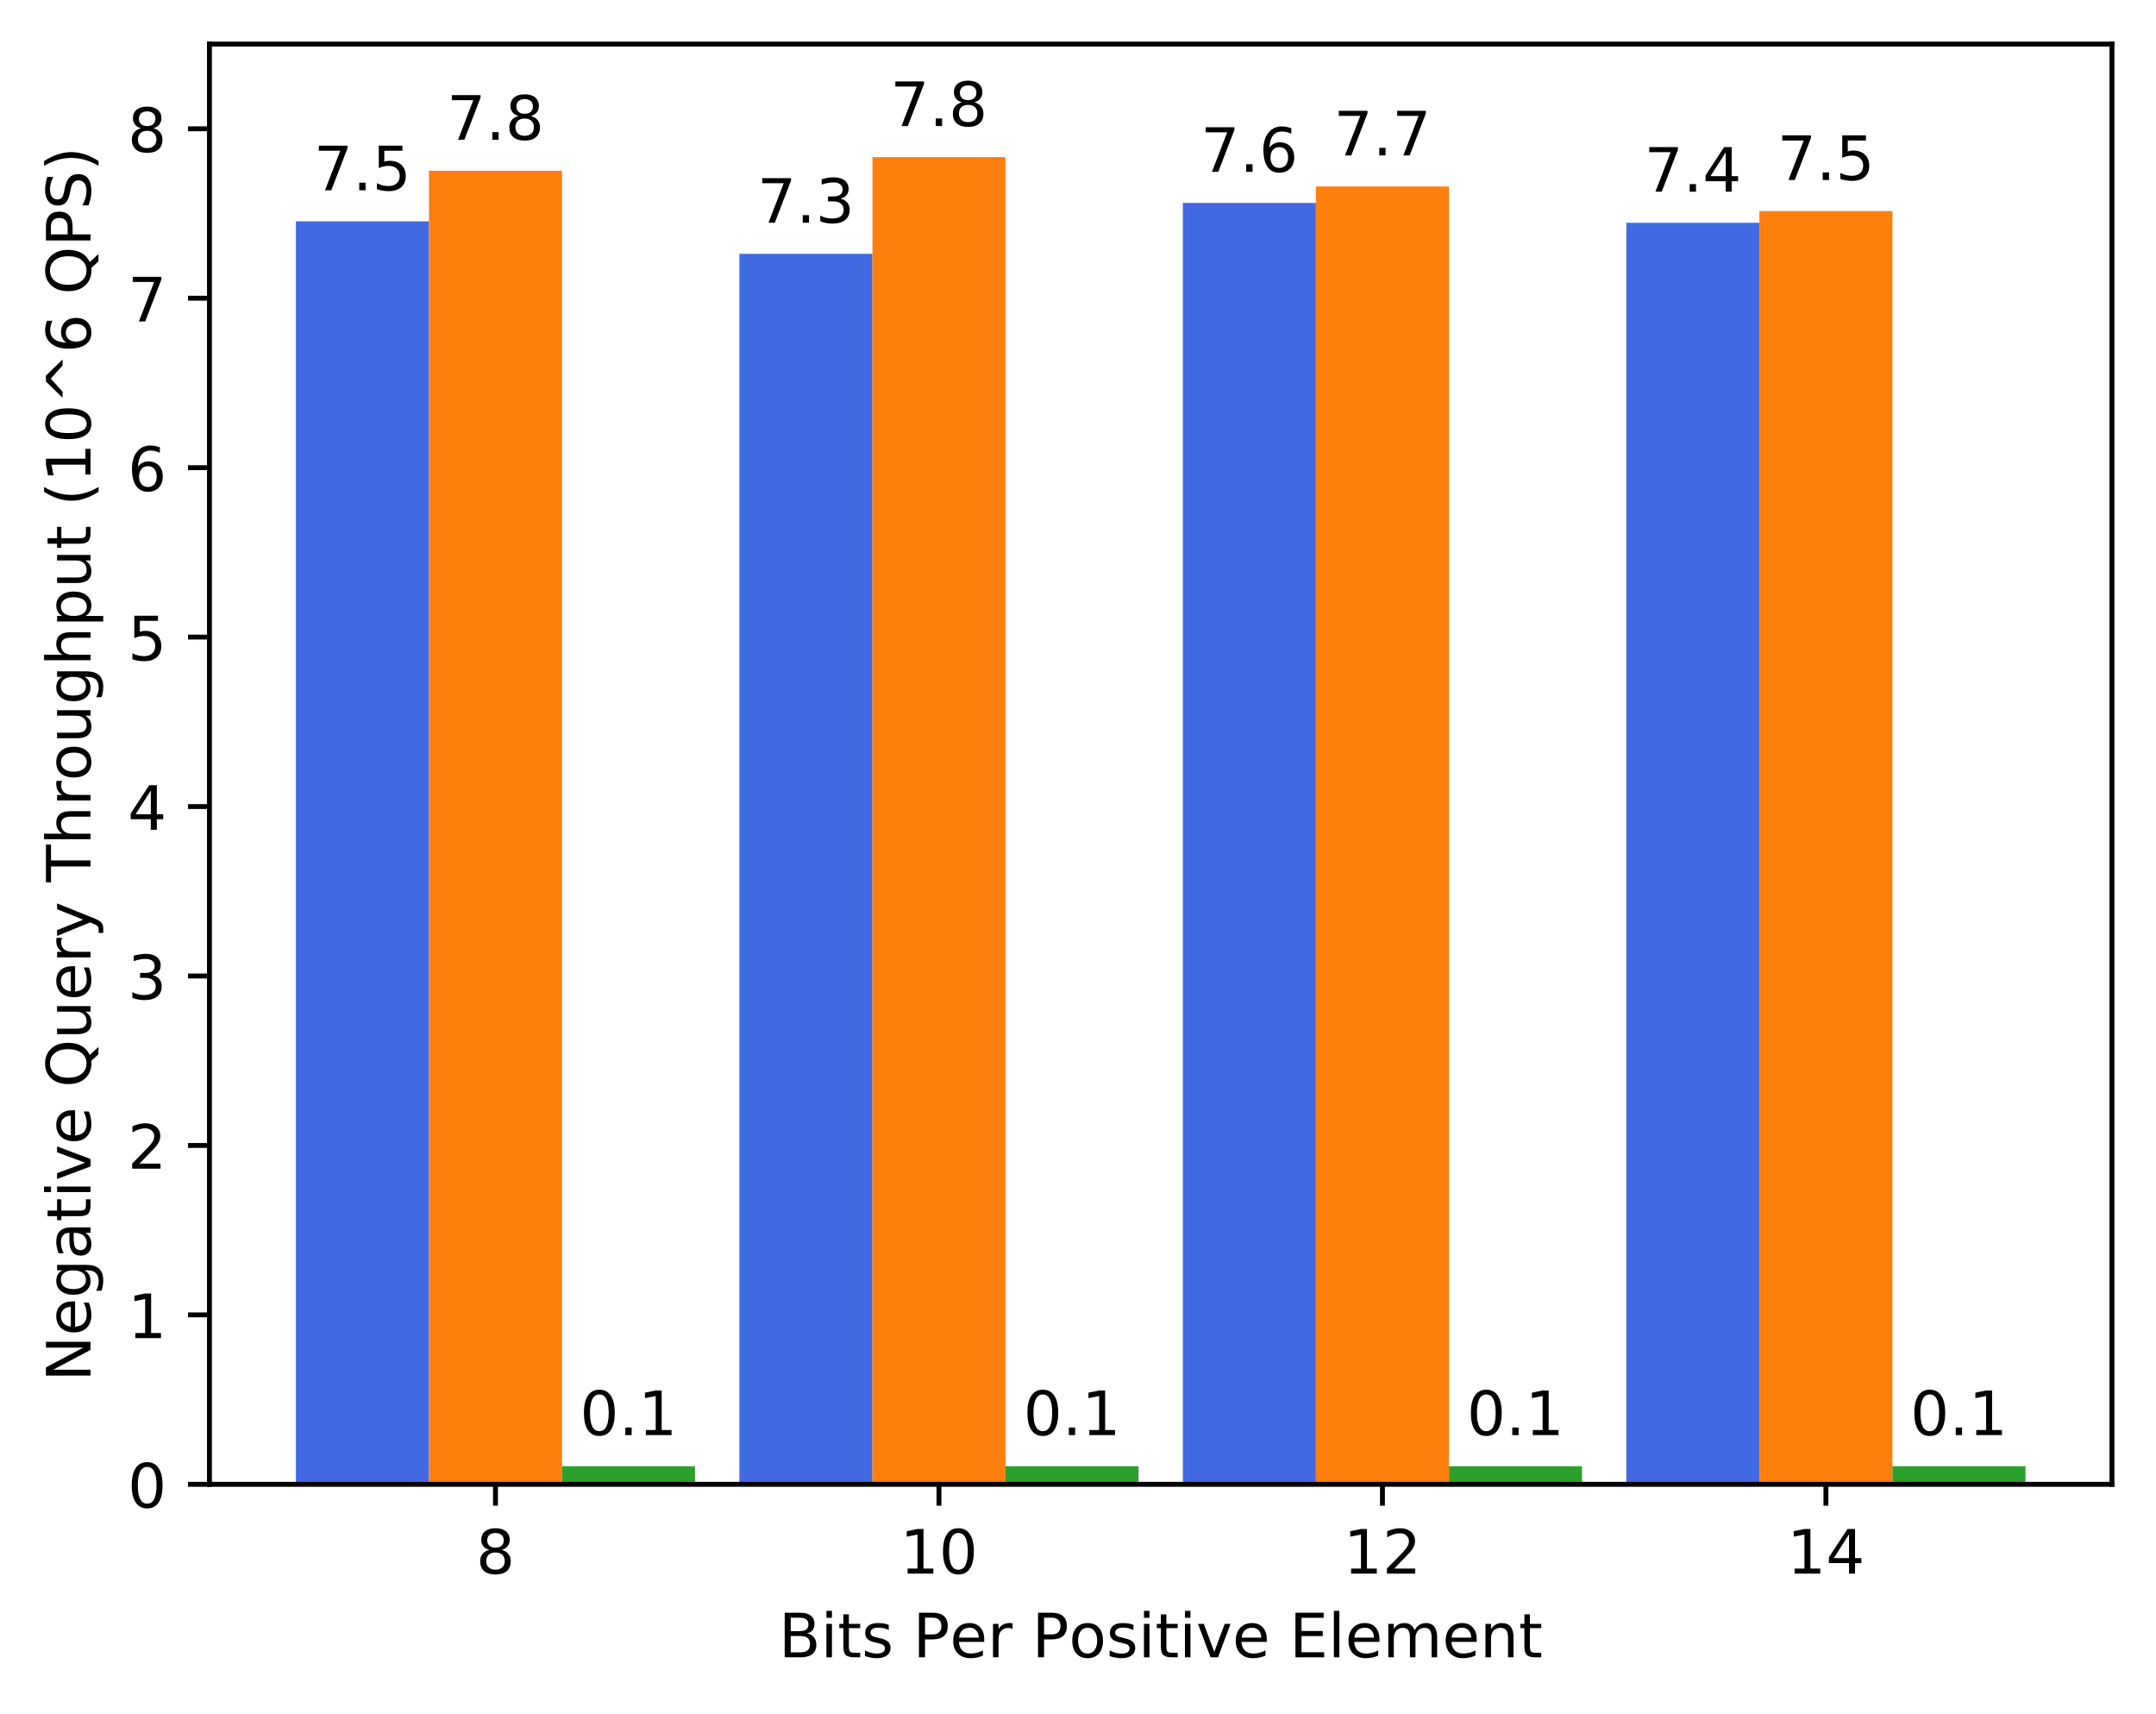 <?xml version="1.0" encoding="utf-8" standalone="no"?>
<!DOCTYPE svg PUBLIC "-//W3C//DTD SVG 1.1//EN"
        "http://www.w3.org/Graphics/SVG/1.1/DTD/svg11.dtd">
<!-- Created with matplotlib (https://matplotlib.org/) -->
<svg height="280.156pt" version="1.1" viewBox="0 0 352.466 280.156" width="352.466pt"
     xmlns="http://www.w3.org/2000/svg" xmlns:xlink="http://www.w3.org/1999/xlink">
    <defs>
        <style type="text/css">
            *{stroke-linecap:butt;stroke-linejoin:round;white-space:pre;}
        </style>
    </defs>
    <g id="figure_1">
        <g id="patch_1">
            <path d="M 0 280.156
L 352.466 280.156 
L 352.466 0 
L 0 0 
z
" style="fill:#ffffff;"/>
        </g>
        <g id="axes_1">
            <g id="patch_2">
                <path d="M 34.241 242.6
L 345.266 242.6 
L 345.266 7.2 
L 34.241 7.2 
z
" style="fill:#ffffff;"/>
            </g>
            <g id="patch_3">
                <path clip-path="url(#p7e8473159a)" d="M 48.378 242.6
L 70.128 242.6 
L 70.128 36.179 
L 48.378 36.179 
z
" style="fill:#4169e1;"/>
            </g>
            <g id="patch_4">
                <path clip-path="url(#p7e8473159a)" d="M 120.878 242.6
L 142.628 242.6 
L 142.628 41.485 
L 120.878 41.485 
z
" style="fill:#4169e1;"/>
            </g>
            <g id="patch_5">
                <path clip-path="url(#p7e8473159a)" d="M 193.378 242.6
L 215.128 242.6 
L 215.128 33.166 
L 193.378 33.166 
z
" style="fill:#4169e1;"/>
            </g>
            <g id="patch_6">
                <path clip-path="url(#p7e8473159a)" d="M 265.878 242.6
L 287.628 242.6 
L 287.628 36.411 
L 265.878 36.411 
z
" style="fill:#4169e1;"/>
            </g>
            <g id="patch_7">
                <path clip-path="url(#p7e8473159a)" d="M 70.128 242.6
L 91.878 242.6 
L 91.878 27.917 
L 70.128 27.917 
z
" style="fill:#ff7f0e;"/>
            </g>
            <g id="patch_8">
                <path clip-path="url(#p7e8473159a)" d="M 142.628 242.6
L 164.378 242.6 
L 164.378 25.68 
L 142.628 25.68 
z
" style="fill:#ff7f0e;"/>
            </g>
            <g id="patch_9">
                <path clip-path="url(#p7e8473159a)" d="M 215.128 242.6
L 236.878 242.6 
L 236.878 30.48 
L 215.128 30.48 
z
" style="fill:#ff7f0e;"/>
            </g>
            <g id="patch_10">
                <path clip-path="url(#p7e8473159a)" d="M 287.628 242.6
L 309.378 242.6 
L 309.378 34.499 
L 287.628 34.499 
z
" style="fill:#ff7f0e;"/>
            </g>
            <g id="patch_11">
                <path clip-path="url(#p7e8473159a)" d="M 91.878 242.6
L 113.628 242.6 
L 113.628 239.637 
L 91.878 239.637 
z
" style="fill:#2ca02c;"/>
            </g>
            <g id="patch_12">
                <path clip-path="url(#p7e8473159a)" d="M 164.378 242.6
L 186.128 242.6 
L 186.128 239.637 
L 164.378 239.637 
z
" style="fill:#2ca02c;"/>
            </g>
            <g id="patch_13">
                <path clip-path="url(#p7e8473159a)" d="M 236.878 242.6
L 258.628 242.6 
L 258.628 239.637 
L 236.878 239.637 
z
" style="fill:#2ca02c;"/>
            </g>
            <g id="patch_14">
                <path clip-path="url(#p7e8473159a)" d="M 309.378 242.6
L 331.128 242.6 
L 331.128 239.637 
L 309.378 239.637 
z
" style="fill:#2ca02c;"/>
            </g>
            <g id="matplotlib.axis_1">
                <g id="xtick_1">
                    <g id="line2d_1">
                        <defs>
                            <path d="M 0 0
L 0 3.5 
" id="m0d864b2b84" style="stroke:#000000;stroke-width:0.8;"/>
                        </defs>
                        <g>
                            <use style="stroke:#000000;stroke-width:0.8;" x="81.003" xlink:href="#m0d864b2b84"
                                 y="242.6"/>
                        </g>
                    </g>
                    <g id="text_1">
                        <!-- 8 -->
                        <defs>
                            <path d="M 31.781 34.625
Q 24.75 34.625 20.719 30.859 
Q 16.703 27.094 16.703 20.516 
Q 16.703 13.922 20.719 10.156 
Q 24.75 6.391 31.781 6.391 
Q 38.812 6.391 42.859 10.172 
Q 46.922 13.969 46.922 20.516 
Q 46.922 27.094 42.891 30.859 
Q 38.875 34.625 31.781 34.625 
z
M 21.922 38.812 
Q 15.578 40.375 12.031 44.719 
Q 8.5 49.078 8.5 55.328 
Q 8.5 64.062 14.719 69.141 
Q 20.953 74.219 31.781 74.219 
Q 42.672 74.219 48.875 69.141 
Q 55.078 64.062 55.078 55.328 
Q 55.078 49.078 51.531 44.719 
Q 48 40.375 41.703 38.812 
Q 48.828 37.156 52.797 32.312 
Q 56.781 27.484 56.781 20.516 
Q 56.781 9.906 50.312 4.234 
Q 43.844 -1.422 31.781 -1.422 
Q 19.734 -1.422 13.25 4.234 
Q 6.781 9.906 6.781 20.516 
Q 6.781 27.484 10.781 32.312 
Q 14.797 37.156 21.922 38.812 
z
M 18.312 54.391 
Q 18.312 48.734 21.844 45.562 
Q 25.391 42.391 31.781 42.391 
Q 38.141 42.391 41.719 45.562 
Q 45.312 48.734 45.312 54.391 
Q 45.312 60.062 41.719 63.234 
Q 38.141 66.406 31.781 66.406 
Q 25.391 66.406 21.844 63.234 
Q 18.312 60.062 18.312 54.391 
z
" id="DejaVuSans-56"/>
                        </defs>
                        <g transform="translate(77.822 257.198)scale(0.1 -0.1)">
                            <use xlink:href="#DejaVuSans-56"/>
                        </g>
                    </g>
                </g>
                <g id="xtick_2">
                    <g id="line2d_2">
                        <g>
                            <use style="stroke:#000000;stroke-width:0.8;" x="153.503" xlink:href="#m0d864b2b84"
                                 y="242.6"/>
                        </g>
                    </g>
                    <g id="text_2">
                        <!-- 10 -->
                        <defs>
                            <path d="M 12.406 8.297
L 28.516 8.297 
L 28.516 63.922 
L 10.984 60.406 
L 10.984 69.391 
L 28.422 72.906 
L 38.281 72.906 
L 38.281 8.297 
L 54.391 8.297 
L 54.391 0 
L 12.406 0 
z
" id="DejaVuSans-49"/>
                            <path d="M 31.781 66.406
Q 24.172 66.406 20.328 58.906 
Q 16.5 51.422 16.5 36.375 
Q 16.5 21.391 20.328 13.891 
Q 24.172 6.391 31.781 6.391 
Q 39.453 6.391 43.281 13.891 
Q 47.125 21.391 47.125 36.375 
Q 47.125 51.422 43.281 58.906 
Q 39.453 66.406 31.781 66.406 
z
M 31.781 74.219 
Q 44.047 74.219 50.516 64.516 
Q 56.984 54.828 56.984 36.375 
Q 56.984 17.969 50.516 8.266 
Q 44.047 -1.422 31.781 -1.422 
Q 19.531 -1.422 13.062 8.266 
Q 6.594 17.969 6.594 36.375 
Q 6.594 54.828 13.062 64.516 
Q 19.531 74.219 31.781 74.219 
z
" id="DejaVuSans-48"/>
                        </defs>
                        <g transform="translate(147.141 257.198)scale(0.1 -0.1)">
                            <use xlink:href="#DejaVuSans-49"/>
                            <use x="63.623" xlink:href="#DejaVuSans-48"/>
                        </g>
                    </g>
                </g>
                <g id="xtick_3">
                    <g id="line2d_3">
                        <g>
                            <use style="stroke:#000000;stroke-width:0.8;" x="226.003" xlink:href="#m0d864b2b84"
                                 y="242.6"/>
                        </g>
                    </g>
                    <g id="text_3">
                        <!-- 12 -->
                        <defs>
                            <path d="M 19.188 8.297
L 53.609 8.297 
L 53.609 0 
L 7.328 0 
L 7.328 8.297 
Q 12.938 14.109 22.625 23.891 
Q 32.328 33.688 34.812 36.531 
Q 39.547 41.844 41.422 45.531 
Q 43.312 49.219 43.312 52.781 
Q 43.312 58.594 39.234 62.25 
Q 35.156 65.922 28.609 65.922 
Q 23.969 65.922 18.812 64.312 
Q 13.672 62.703 7.812 59.422 
L 7.812 69.391 
Q 13.766 71.781 18.938 73 
Q 24.125 74.219 28.422 74.219 
Q 39.75 74.219 46.484 68.547 
Q 53.219 62.891 53.219 53.422 
Q 53.219 48.922 51.531 44.891 
Q 49.859 40.875 45.406 35.406 
Q 44.188 33.984 37.641 27.219 
Q 31.109 20.453 19.188 8.297 
z
" id="DejaVuSans-50"/>
                        </defs>
                        <g transform="translate(219.641 257.198)scale(0.1 -0.1)">
                            <use xlink:href="#DejaVuSans-49"/>
                            <use x="63.623" xlink:href="#DejaVuSans-50"/>
                        </g>
                    </g>
                </g>
                <g id="xtick_4">
                    <g id="line2d_4">
                        <g>
                            <use style="stroke:#000000;stroke-width:0.8;" x="298.503" xlink:href="#m0d864b2b84"
                                 y="242.6"/>
                        </g>
                    </g>
                    <g id="text_4">
                        <!-- 14 -->
                        <defs>
                            <path d="M 37.797 64.312
L 12.891 25.391 
L 37.797 25.391 
z
M 35.203 72.906 
L 47.609 72.906 
L 47.609 25.391 
L 58.016 25.391 
L 58.016 17.188 
L 47.609 17.188 
L 47.609 0 
L 37.797 0 
L 37.797 17.188 
L 4.891 17.188 
L 4.891 26.703 
z
" id="DejaVuSans-52"/>
                        </defs>
                        <g transform="translate(292.141 257.198)scale(0.1 -0.1)">
                            <use xlink:href="#DejaVuSans-49"/>
                            <use x="63.623" xlink:href="#DejaVuSans-52"/>
                        </g>
                    </g>
                </g>
                <g id="text_5">
                    <!-- Bits Per Positive Element -->
                    <defs>
                        <path d="M 19.672 34.812
L 19.672 8.109 
L 35.5 8.109 
Q 43.453 8.109 47.281 11.406 
Q 51.125 14.703 51.125 21.484 
Q 51.125 28.328 47.281 31.562 
Q 43.453 34.812 35.5 34.812 
z
M 19.672 64.797 
L 19.672 42.828 
L 34.281 42.828 
Q 41.5 42.828 45.031 45.531 
Q 48.578 48.25 48.578 53.812 
Q 48.578 59.328 45.031 62.062 
Q 41.5 64.797 34.281 64.797 
z
M 9.812 72.906 
L 35.016 72.906 
Q 46.297 72.906 52.391 68.219 
Q 58.5 63.531 58.5 54.891 
Q 58.5 48.188 55.375 44.234 
Q 52.25 40.281 46.188 39.312 
Q 53.469 37.75 57.5 32.781 
Q 61.531 27.828 61.531 20.406 
Q 61.531 10.641 54.891 5.312 
Q 48.25 0 35.984 0 
L 9.812 0 
z
" id="DejaVuSans-66"/>
                        <path d="M 9.422 54.688
L 18.406 54.688 
L 18.406 0 
L 9.422 0 
z
M 9.422 75.984 
L 18.406 75.984 
L 18.406 64.594 
L 9.422 64.594 
z
" id="DejaVuSans-105"/>
                        <path d="M 18.312 70.219
L 18.312 54.688 
L 36.812 54.688 
L 36.812 47.703 
L 18.312 47.703 
L 18.312 18.016 
Q 18.312 11.328 20.141 9.422 
Q 21.969 7.516 27.594 7.516 
L 36.812 7.516 
L 36.812 0 
L 27.594 0 
Q 17.188 0 13.234 3.875 
Q 9.281 7.766 9.281 18.016 
L 9.281 47.703 
L 2.688 47.703 
L 2.688 54.688 
L 9.281 54.688 
L 9.281 70.219 
z
" id="DejaVuSans-116"/>
                        <path d="M 44.281 53.078
L 44.281 44.578 
Q 40.484 46.531 36.375 47.5 
Q 32.281 48.484 27.875 48.484 
Q 21.188 48.484 17.844 46.438 
Q 14.5 44.391 14.5 40.281 
Q 14.5 37.156 16.891 35.375 
Q 19.281 33.594 26.516 31.984 
L 29.594 31.297 
Q 39.156 29.25 43.188 25.516 
Q 47.219 21.781 47.219 15.094 
Q 47.219 7.469 41.188 3.016 
Q 35.156 -1.422 24.609 -1.422 
Q 20.219 -1.422 15.453 -0.562 
Q 10.688 0.297 5.422 2 
L 5.422 11.281 
Q 10.406 8.688 15.234 7.391 
Q 20.062 6.109 24.812 6.109 
Q 31.156 6.109 34.562 8.281 
Q 37.984 10.453 37.984 14.406 
Q 37.984 18.062 35.516 20.016 
Q 33.062 21.969 24.703 23.781 
L 21.578 24.516 
Q 13.234 26.266 9.516 29.906 
Q 5.812 33.547 5.812 39.891 
Q 5.812 47.609 11.281 51.797 
Q 16.75 56 26.812 56 
Q 31.781 56 36.172 55.266 
Q 40.578 54.547 44.281 53.078 
z
" id="DejaVuSans-115"/>
                        <path id="DejaVuSans-32"/>
                        <path d="M 19.672 64.797
L 19.672 37.406 
L 32.078 37.406 
Q 38.969 37.406 42.719 40.969 
Q 46.484 44.531 46.484 51.125 
Q 46.484 57.672 42.719 61.234 
Q 38.969 64.797 32.078 64.797 
z
M 9.812 72.906 
L 32.078 72.906 
Q 44.344 72.906 50.609 67.359 
Q 56.891 61.812 56.891 51.125 
Q 56.891 40.328 50.609 34.812 
Q 44.344 29.297 32.078 29.297 
L 19.672 29.297 
L 19.672 0 
L 9.812 0 
z
" id="DejaVuSans-80"/>
                        <path d="M 56.203 29.594
L 56.203 25.203 
L 14.891 25.203 
Q 15.484 15.922 20.484 11.062 
Q 25.484 6.203 34.422 6.203 
Q 39.594 6.203 44.453 7.469 
Q 49.312 8.734 54.109 11.281 
L 54.109 2.781 
Q 49.266 0.734 44.188 -0.344 
Q 39.109 -1.422 33.891 -1.422 
Q 20.797 -1.422 13.156 6.188 
Q 5.516 13.812 5.516 26.812 
Q 5.516 40.234 12.766 48.109 
Q 20.016 56 32.328 56 
Q 43.359 56 49.781 48.891 
Q 56.203 41.797 56.203 29.594 
z
M 47.219 32.234 
Q 47.125 39.594 43.094 43.984 
Q 39.062 48.391 32.422 48.391 
Q 24.906 48.391 20.391 44.141 
Q 15.875 39.891 15.188 32.172 
z
" id="DejaVuSans-101"/>
                        <path d="M 41.109 46.297
Q 39.594 47.172 37.812 47.578 
Q 36.031 48 33.891 48 
Q 26.266 48 22.188 43.047 
Q 18.109 38.094 18.109 28.812 
L 18.109 0 
L 9.078 0 
L 9.078 54.688 
L 18.109 54.688 
L 18.109 46.188 
Q 20.953 51.172 25.484 53.578 
Q 30.031 56 36.531 56 
Q 37.453 56 38.578 55.875 
Q 39.703 55.766 41.062 55.516 
z
" id="DejaVuSans-114"/>
                        <path d="M 30.609 48.391
Q 23.391 48.391 19.188 42.75 
Q 14.984 37.109 14.984 27.297 
Q 14.984 17.484 19.156 11.844 
Q 23.344 6.203 30.609 6.203 
Q 37.797 6.203 41.984 11.859 
Q 46.188 17.531 46.188 27.297 
Q 46.188 37.016 41.984 42.703 
Q 37.797 48.391 30.609 48.391 
z
M 30.609 56 
Q 42.328 56 49.016 48.375 
Q 55.719 40.766 55.719 27.297 
Q 55.719 13.875 49.016 6.219 
Q 42.328 -1.422 30.609 -1.422 
Q 18.844 -1.422 12.172 6.219 
Q 5.516 13.875 5.516 27.297 
Q 5.516 40.766 12.172 48.375 
Q 18.844 56 30.609 56 
z
" id="DejaVuSans-111"/>
                        <path d="M 2.984 54.688
L 12.5 54.688 
L 29.594 8.797 
L 46.688 54.688 
L 56.203 54.688 
L 35.688 0 
L 23.484 0 
z
" id="DejaVuSans-118"/>
                        <path d="M 9.812 72.906
L 55.906 72.906 
L 55.906 64.594 
L 19.672 64.594 
L 19.672 43.016 
L 54.391 43.016 
L 54.391 34.719 
L 19.672 34.719 
L 19.672 8.297 
L 56.781 8.297 
L 56.781 0 
L 9.812 0 
z
" id="DejaVuSans-69"/>
                        <path d="M 9.422 75.984
L 18.406 75.984 
L 18.406 0 
L 9.422 0 
z
" id="DejaVuSans-108"/>
                        <path d="M 52 44.188
Q 55.375 50.25 60.062 53.125 
Q 64.75 56 71.094 56 
Q 79.641 56 84.281 50.016 
Q 88.922 44.047 88.922 33.016 
L 88.922 0 
L 79.891 0 
L 79.891 32.719 
Q 79.891 40.578 77.094 44.375 
Q 74.312 48.188 68.609 48.188 
Q 61.625 48.188 57.562 43.547 
Q 53.516 38.922 53.516 30.906 
L 53.516 0 
L 44.484 0 
L 44.484 32.719 
Q 44.484 40.625 41.703 44.406 
Q 38.922 48.188 33.109 48.188 
Q 26.219 48.188 22.156 43.531 
Q 18.109 38.875 18.109 30.906 
L 18.109 0 
L 9.078 0 
L 9.078 54.688 
L 18.109 54.688 
L 18.109 46.188 
Q 21.188 51.219 25.484 53.609 
Q 29.781 56 35.688 56 
Q 41.656 56 45.828 52.969 
Q 50 49.953 52 44.188 
z
" id="DejaVuSans-109"/>
                        <path d="M 54.891 33.016
L 54.891 0 
L 45.906 0 
L 45.906 32.719 
Q 45.906 40.484 42.875 44.328 
Q 39.844 48.188 33.797 48.188 
Q 26.516 48.188 22.312 43.547 
Q 18.109 38.922 18.109 30.906 
L 18.109 0 
L 9.078 0 
L 9.078 54.688 
L 18.109 54.688 
L 18.109 46.188 
Q 21.344 51.125 25.703 53.562 
Q 30.078 56 35.797 56 
Q 45.219 56 50.047 50.172 
Q 54.891 44.344 54.891 33.016 
z
" id="DejaVuSans-110"/>
                    </defs>
                    <g transform="translate(127.305 270.877)scale(0.1 -0.1)">
                        <use xlink:href="#DejaVuSans-66"/>
                        <use x="68.604" xlink:href="#DejaVuSans-105"/>
                        <use x="96.387" xlink:href="#DejaVuSans-116"/>
                        <use x="135.596" xlink:href="#DejaVuSans-115"/>
                        <use x="187.695" xlink:href="#DejaVuSans-32"/>
                        <use x="219.482" xlink:href="#DejaVuSans-80"/>
                        <use x="279.738" xlink:href="#DejaVuSans-101"/>
                        <use x="341.262" xlink:href="#DejaVuSans-114"/>
                        <use x="382.375" xlink:href="#DejaVuSans-32"/>
                        <use x="414.162" xlink:href="#DejaVuSans-80"/>
                        <use x="474.418" xlink:href="#DejaVuSans-111"/>
                        <use x="535.6" xlink:href="#DejaVuSans-115"/>
                        <use x="587.699" xlink:href="#DejaVuSans-105"/>
                        <use x="615.482" xlink:href="#DejaVuSans-116"/>
                        <use x="654.691" xlink:href="#DejaVuSans-105"/>
                        <use x="682.475" xlink:href="#DejaVuSans-118"/>
                        <use x="741.654" xlink:href="#DejaVuSans-101"/>
                        <use x="803.178" xlink:href="#DejaVuSans-32"/>
                        <use x="834.965" xlink:href="#DejaVuSans-69"/>
                        <use x="898.148" xlink:href="#DejaVuSans-108"/>
                        <use x="925.932" xlink:href="#DejaVuSans-101"/>
                        <use x="987.455" xlink:href="#DejaVuSans-109"/>
                        <use x="1084.867" xlink:href="#DejaVuSans-101"/>
                        <use x="1146.391" xlink:href="#DejaVuSans-110"/>
                        <use x="1209.77" xlink:href="#DejaVuSans-116"/>
                    </g>
                </g>
            </g>
            <g id="matplotlib.axis_2">
                <g id="ytick_1">
                    <g id="line2d_5">
                        <defs>
                            <path d="M 0 0
L -3.5 0 
" id="m3aaeccd5ae" style="stroke:#000000;stroke-width:0.8;"/>
                        </defs>
                        <g>
                            <use style="stroke:#000000;stroke-width:0.8;" x="34.241" xlink:href="#m3aaeccd5ae"
                                 y="242.6"/>
                        </g>
                    </g>
                    <g id="text_6">
                        <!-- 0 -->
                        <g transform="translate(20.878 246.399)scale(0.1 -0.1)">
                            <use xlink:href="#DejaVuSans-48"/>
                        </g>
                    </g>
                </g>
                <g id="ytick_2">
                    <g id="line2d_6">
                        <g>
                            <use style="stroke:#000000;stroke-width:0.8;" x="34.241" xlink:href="#m3aaeccd5ae"
                                 y="214.906"/>
                        </g>
                    </g>
                    <g id="text_7">
                        <!-- 1 -->
                        <g transform="translate(20.878 218.705)scale(0.1 -0.1)">
                            <use xlink:href="#DejaVuSans-49"/>
                        </g>
                    </g>
                </g>
                <g id="ytick_3">
                    <g id="line2d_7">
                        <g>
                            <use style="stroke:#000000;stroke-width:0.8;" x="34.241" xlink:href="#m3aaeccd5ae"
                                 y="187.212"/>
                        </g>
                    </g>
                    <g id="text_8">
                        <!-- 2 -->
                        <g transform="translate(20.878 191.011)scale(0.1 -0.1)">
                            <use xlink:href="#DejaVuSans-50"/>
                        </g>
                    </g>
                </g>
                <g id="ytick_4">
                    <g id="line2d_8">
                        <g>
                            <use style="stroke:#000000;stroke-width:0.8;" x="34.241" xlink:href="#m3aaeccd5ae"
                                 y="159.518"/>
                        </g>
                    </g>
                    <g id="text_9">
                        <!-- 3 -->
                        <defs>
                            <path d="M 40.578 39.312
Q 47.656 37.797 51.625 33 
Q 55.609 28.219 55.609 21.188 
Q 55.609 10.406 48.188 4.484 
Q 40.766 -1.422 27.094 -1.422 
Q 22.516 -1.422 17.656 -0.516 
Q 12.797 0.391 7.625 2.203 
L 7.625 11.719 
Q 11.719 9.328 16.594 8.109 
Q 21.484 6.891 26.812 6.891 
Q 36.078 6.891 40.938 10.547 
Q 45.797 14.203 45.797 21.188 
Q 45.797 27.641 41.281 31.266 
Q 36.766 34.906 28.719 34.906 
L 20.219 34.906 
L 20.219 43.016 
L 29.109 43.016 
Q 36.375 43.016 40.234 45.922 
Q 44.094 48.828 44.094 54.297 
Q 44.094 59.906 40.109 62.906 
Q 36.141 65.922 28.719 65.922 
Q 24.656 65.922 20.016 65.031 
Q 15.375 64.156 9.812 62.312 
L 9.812 71.094 
Q 15.438 72.656 20.344 73.438 
Q 25.25 74.219 29.594 74.219 
Q 40.828 74.219 47.359 69.109 
Q 53.906 64.016 53.906 55.328 
Q 53.906 49.266 50.438 45.094 
Q 46.969 40.922 40.578 39.312 
z
" id="DejaVuSans-51"/>
                        </defs>
                        <g transform="translate(20.878 163.317)scale(0.1 -0.1)">
                            <use xlink:href="#DejaVuSans-51"/>
                        </g>
                    </g>
                </g>
                <g id="ytick_5">
                    <g id="line2d_9">
                        <g>
                            <use style="stroke:#000000;stroke-width:0.8;" x="34.241" xlink:href="#m3aaeccd5ae"
                                 y="131.824"/>
                        </g>
                    </g>
                    <g id="text_10">
                        <!-- 4 -->
                        <g transform="translate(20.878 135.623)scale(0.1 -0.1)">
                            <use xlink:href="#DejaVuSans-52"/>
                        </g>
                    </g>
                </g>
                <g id="ytick_6">
                    <g id="line2d_10">
                        <g>
                            <use style="stroke:#000000;stroke-width:0.8;" x="34.241" xlink:href="#m3aaeccd5ae"
                                 y="104.129"/>
                        </g>
                    </g>
                    <g id="text_11">
                        <!-- 5 -->
                        <defs>
                            <path d="M 10.797 72.906
L 49.516 72.906 
L 49.516 64.594 
L 19.828 64.594 
L 19.828 46.734 
Q 21.969 47.469 24.109 47.828 
Q 26.266 48.188 28.422 48.188 
Q 40.625 48.188 47.75 41.5 
Q 54.891 34.812 54.891 23.391 
Q 54.891 11.625 47.562 5.094 
Q 40.234 -1.422 26.906 -1.422 
Q 22.312 -1.422 17.547 -0.641 
Q 12.797 0.141 7.719 1.703 
L 7.719 11.625 
Q 12.109 9.234 16.797 8.062 
Q 21.484 6.891 26.703 6.891 
Q 35.156 6.891 40.078 11.328 
Q 45.016 15.766 45.016 23.391 
Q 45.016 31 40.078 35.438 
Q 35.156 39.891 26.703 39.891 
Q 22.75 39.891 18.812 39.016 
Q 14.891 38.141 10.797 36.281 
z
" id="DejaVuSans-53"/>
                        </defs>
                        <g transform="translate(20.878 107.929)scale(0.1 -0.1)">
                            <use xlink:href="#DejaVuSans-53"/>
                        </g>
                    </g>
                </g>
                <g id="ytick_7">
                    <g id="line2d_11">
                        <g>
                            <use style="stroke:#000000;stroke-width:0.8;" x="34.241" xlink:href="#m3aaeccd5ae"
                                 y="76.435"/>
                        </g>
                    </g>
                    <g id="text_12">
                        <!-- 6 -->
                        <defs>
                            <path d="M 33.016 40.375
Q 26.375 40.375 22.484 35.828 
Q 18.609 31.297 18.609 23.391 
Q 18.609 15.531 22.484 10.953 
Q 26.375 6.391 33.016 6.391 
Q 39.656 6.391 43.531 10.953 
Q 47.406 15.531 47.406 23.391 
Q 47.406 31.297 43.531 35.828 
Q 39.656 40.375 33.016 40.375 
z
M 52.594 71.297 
L 52.594 62.312 
Q 48.875 64.062 45.094 64.984 
Q 41.312 65.922 37.594 65.922 
Q 27.828 65.922 22.672 59.328 
Q 17.531 52.734 16.797 39.406 
Q 19.672 43.656 24.016 45.922 
Q 28.375 48.188 33.594 48.188 
Q 44.578 48.188 50.953 41.516 
Q 57.328 34.859 57.328 23.391 
Q 57.328 12.156 50.688 5.359 
Q 44.047 -1.422 33.016 -1.422 
Q 20.359 -1.422 13.672 8.266 
Q 6.984 17.969 6.984 36.375 
Q 6.984 53.656 15.188 63.938 
Q 23.391 74.219 37.203 74.219 
Q 40.922 74.219 44.703 73.484 
Q 48.484 72.75 52.594 71.297 
z
" id="DejaVuSans-54"/>
                        </defs>
                        <g transform="translate(20.878 80.235)scale(0.1 -0.1)">
                            <use xlink:href="#DejaVuSans-54"/>
                        </g>
                    </g>
                </g>
                <g id="ytick_8">
                    <g id="line2d_12">
                        <g>
                            <use style="stroke:#000000;stroke-width:0.8;" x="34.241" xlink:href="#m3aaeccd5ae"
                                 y="48.741"/>
                        </g>
                    </g>
                    <g id="text_13">
                        <!-- 7 -->
                        <defs>
                            <path d="M 8.203 72.906
L 55.078 72.906 
L 55.078 68.703 
L 28.609 0 
L 18.312 0 
L 43.219 64.594 
L 8.203 64.594 
z
" id="DejaVuSans-55"/>
                        </defs>
                        <g transform="translate(20.878 52.54)scale(0.1 -0.1)">
                            <use xlink:href="#DejaVuSans-55"/>
                        </g>
                    </g>
                </g>
                <g id="ytick_9">
                    <g id="line2d_13">
                        <g>
                            <use style="stroke:#000000;stroke-width:0.8;" x="34.241" xlink:href="#m3aaeccd5ae"
                                 y="21.047"/>
                        </g>
                    </g>
                    <g id="text_14">
                        <!-- 8 -->
                        <g transform="translate(20.878 24.846)scale(0.1 -0.1)">
                            <use xlink:href="#DejaVuSans-56"/>
                        </g>
                    </g>
                </g>
                <g id="text_15">
                    <!-- Negative Query Throughput (10^6 QPS) -->
                    <defs>
                        <path d="M 9.812 72.906
L 23.094 72.906 
L 55.422 11.922 
L 55.422 72.906 
L 64.984 72.906 
L 64.984 0 
L 51.703 0 
L 19.391 60.984 
L 19.391 0 
L 9.812 0 
z
" id="DejaVuSans-78"/>
                        <path d="M 45.406 27.984
Q 45.406 37.75 41.375 43.109 
Q 37.359 48.484 30.078 48.484 
Q 22.859 48.484 18.828 43.109 
Q 14.797 37.75 14.797 27.984 
Q 14.797 18.266 18.828 12.891 
Q 22.859 7.516 30.078 7.516 
Q 37.359 7.516 41.375 12.891 
Q 45.406 18.266 45.406 27.984 
z
M 54.391 6.781 
Q 54.391 -7.172 48.188 -13.984 
Q 42 -20.797 29.203 -20.797 
Q 24.469 -20.797 20.266 -20.094 
Q 16.062 -19.391 12.109 -17.922 
L 12.109 -9.188 
Q 16.062 -11.328 19.922 -12.344 
Q 23.781 -13.375 27.781 -13.375 
Q 36.625 -13.375 41.016 -8.766 
Q 45.406 -4.156 45.406 5.172 
L 45.406 9.625 
Q 42.625 4.781 38.281 2.391 
Q 33.938 0 27.875 0 
Q 17.828 0 11.672 7.656 
Q 5.516 15.328 5.516 27.984 
Q 5.516 40.672 11.672 48.328 
Q 17.828 56 27.875 56 
Q 33.938 56 38.281 53.609 
Q 42.625 51.219 45.406 46.391 
L 45.406 54.688 
L 54.391 54.688 
z
" id="DejaVuSans-103"/>
                        <path d="M 34.281 27.484
Q 23.391 27.484 19.188 25 
Q 14.984 22.516 14.984 16.5 
Q 14.984 11.719 18.141 8.906 
Q 21.297 6.109 26.703 6.109 
Q 34.188 6.109 38.703 11.406 
Q 43.219 16.703 43.219 25.484 
L 43.219 27.484 
z
M 52.203 31.203 
L 52.203 0 
L 43.219 0 
L 43.219 8.297 
Q 40.141 3.328 35.547 0.953 
Q 30.953 -1.422 24.312 -1.422 
Q 15.922 -1.422 10.953 3.297 
Q 6 8.016 6 15.922 
Q 6 25.141 12.172 29.828 
Q 18.359 34.516 30.609 34.516 
L 43.219 34.516 
L 43.219 35.406 
Q 43.219 41.609 39.141 45 
Q 35.062 48.391 27.688 48.391 
Q 23 48.391 18.547 47.266 
Q 14.109 46.141 10.016 43.891 
L 10.016 52.203 
Q 14.938 54.109 19.578 55.047 
Q 24.219 56 28.609 56 
Q 40.484 56 46.344 49.844 
Q 52.203 43.703 52.203 31.203 
z
" id="DejaVuSans-97"/>
                        <path d="M 39.406 66.219
Q 28.656 66.219 22.328 58.203 
Q 16.016 50.203 16.016 36.375 
Q 16.016 22.609 22.328 14.594 
Q 28.656 6.594 39.406 6.594 
Q 50.141 6.594 56.422 14.594 
Q 62.703 22.609 62.703 36.375 
Q 62.703 50.203 56.422 58.203 
Q 50.141 66.219 39.406 66.219 
z
M 53.219 1.312 
L 66.219 -12.891 
L 54.297 -12.891 
L 43.5 -1.219 
Q 41.891 -1.312 41.031 -1.359 
Q 40.188 -1.422 39.406 -1.422 
Q 24.031 -1.422 14.812 8.859 
Q 5.609 19.141 5.609 36.375 
Q 5.609 53.656 14.812 63.938 
Q 24.031 74.219 39.406 74.219 
Q 54.734 74.219 63.906 63.938 
Q 73.094 53.656 73.094 36.375 
Q 73.094 23.688 67.984 14.641 
Q 62.891 5.609 53.219 1.312 
z
" id="DejaVuSans-81"/>
                        <path d="M 8.5 21.578
L 8.5 54.688 
L 17.484 54.688 
L 17.484 21.922 
Q 17.484 14.156 20.5 10.266 
Q 23.531 6.391 29.594 6.391 
Q 36.859 6.391 41.078 11.031 
Q 45.312 15.672 45.312 23.688 
L 45.312 54.688 
L 54.297 54.688 
L 54.297 0 
L 45.312 0 
L 45.312 8.406 
Q 42.047 3.422 37.719 1 
Q 33.406 -1.422 27.688 -1.422 
Q 18.266 -1.422 13.375 4.438 
Q 8.5 10.297 8.5 21.578 
z
M 31.109 56 
z
" id="DejaVuSans-117"/>
                        <path d="M 32.172 -5.078
Q 28.375 -14.844 24.75 -17.812 
Q 21.141 -20.797 15.094 -20.797 
L 7.906 -20.797 
L 7.906 -13.281 
L 13.188 -13.281 
Q 16.891 -13.281 18.938 -11.516 
Q 21 -9.766 23.484 -3.219 
L 25.094 0.875 
L 2.984 54.688 
L 12.5 54.688 
L 29.594 11.922 
L 46.688 54.688 
L 56.203 54.688 
z
" id="DejaVuSans-121"/>
                        <path d="M -0.297 72.906
L 61.375 72.906 
L 61.375 64.594 
L 35.5 64.594 
L 35.5 0 
L 25.594 0 
L 25.594 64.594 
L -0.297 64.594 
z
" id="DejaVuSans-84"/>
                        <path d="M 54.891 33.016
L 54.891 0 
L 45.906 0 
L 45.906 32.719 
Q 45.906 40.484 42.875 44.328 
Q 39.844 48.188 33.797 48.188 
Q 26.516 48.188 22.312 43.547 
Q 18.109 38.922 18.109 30.906 
L 18.109 0 
L 9.078 0 
L 9.078 75.984 
L 18.109 75.984 
L 18.109 46.188 
Q 21.344 51.125 25.703 53.562 
Q 30.078 56 35.797 56 
Q 45.219 56 50.047 50.172 
Q 54.891 44.344 54.891 33.016 
z
" id="DejaVuSans-104"/>
                        <path d="M 18.109 8.203
L 18.109 -20.797 
L 9.078 -20.797 
L 9.078 54.688 
L 18.109 54.688 
L 18.109 46.391 
Q 20.953 51.266 25.266 53.625 
Q 29.594 56 35.594 56 
Q 45.562 56 51.781 48.094 
Q 58.016 40.188 58.016 27.297 
Q 58.016 14.406 51.781 6.484 
Q 45.562 -1.422 35.594 -1.422 
Q 29.594 -1.422 25.266 0.953 
Q 20.953 3.328 18.109 8.203 
z
M 48.688 27.297 
Q 48.688 37.203 44.609 42.844 
Q 40.531 48.484 33.406 48.484 
Q 26.266 48.484 22.188 42.844 
Q 18.109 37.203 18.109 27.297 
Q 18.109 17.391 22.188 11.75 
Q 26.266 6.109 33.406 6.109 
Q 40.531 6.109 44.609 11.75 
Q 48.688 17.391 48.688 27.297 
z
" id="DejaVuSans-112"/>
                        <path d="M 31 75.875
Q 24.469 64.656 21.281 53.656 
Q 18.109 42.672 18.109 31.391 
Q 18.109 20.125 21.312 9.062 
Q 24.516 -2 31 -13.188 
L 23.188 -13.188 
Q 15.875 -1.703 12.234 9.375 
Q 8.594 20.453 8.594 31.391 
Q 8.594 42.281 12.203 53.312 
Q 15.828 64.359 23.188 75.875 
z
" id="DejaVuSans-40"/>
                        <path d="M 46.688 72.906
L 73.188 45.703 
L 63.375 45.703 
L 41.891 64.984 
L 20.406 45.703 
L 10.594 45.703 
L 37.109 72.906 
z
" id="DejaVuSans-94"/>
                        <path d="M 53.516 70.516
L 53.516 60.891 
Q 47.906 63.578 42.922 64.891 
Q 37.938 66.219 33.297 66.219 
Q 25.25 66.219 20.875 63.094 
Q 16.5 59.969 16.5 54.203 
Q 16.5 49.359 19.406 46.891 
Q 22.312 44.438 30.422 42.922 
L 36.375 41.703 
Q 47.406 39.594 52.656 34.297 
Q 57.906 29 57.906 20.125 
Q 57.906 9.516 50.797 4.047 
Q 43.703 -1.422 29.984 -1.422 
Q 24.812 -1.422 18.969 -0.25 
Q 13.141 0.922 6.891 3.219 
L 6.891 13.375 
Q 12.891 10.016 18.656 8.297 
Q 24.422 6.594 29.984 6.594 
Q 38.422 6.594 43.016 9.906 
Q 47.609 13.234 47.609 19.391 
Q 47.609 24.75 44.312 27.781 
Q 41.016 30.812 33.5 32.328 
L 27.484 33.5 
Q 16.453 35.688 11.516 40.375 
Q 6.594 45.062 6.594 53.422 
Q 6.594 63.094 13.406 68.656 
Q 20.219 74.219 32.172 74.219 
Q 37.312 74.219 42.625 73.281 
Q 47.953 72.359 53.516 70.516 
z
" id="DejaVuSans-83"/>
                        <path d="M 8.016 75.875
L 15.828 75.875 
Q 23.141 64.359 26.781 53.312 
Q 30.422 42.281 30.422 31.391 
Q 30.422 20.453 26.781 9.375 
Q 23.141 -1.703 15.828 -13.188 
L 8.016 -13.188 
Q 14.5 -2 17.703 9.062 
Q 20.906 20.125 20.906 31.391 
Q 20.906 42.672 17.703 53.656 
Q 14.5 64.656 8.016 75.875 
z
" id="DejaVuSans-41"/>
                    </defs>
                    <g transform="translate(14.798 225.804)rotate(-90)scale(0.1 -0.1)">
                        <use xlink:href="#DejaVuSans-78"/>
                        <use x="74.805" xlink:href="#DejaVuSans-101"/>
                        <use x="136.328" xlink:href="#DejaVuSans-103"/>
                        <use x="199.805" xlink:href="#DejaVuSans-97"/>
                        <use x="261.084" xlink:href="#DejaVuSans-116"/>
                        <use x="300.293" xlink:href="#DejaVuSans-105"/>
                        <use x="328.076" xlink:href="#DejaVuSans-118"/>
                        <use x="387.256" xlink:href="#DejaVuSans-101"/>
                        <use x="448.779" xlink:href="#DejaVuSans-32"/>
                        <use x="480.566" xlink:href="#DejaVuSans-81"/>
                        <use x="559.277" xlink:href="#DejaVuSans-117"/>
                        <use x="622.656" xlink:href="#DejaVuSans-101"/>
                        <use x="684.18" xlink:href="#DejaVuSans-114"/>
                        <use x="725.293" xlink:href="#DejaVuSans-121"/>
                        <use x="784.473" xlink:href="#DejaVuSans-32"/>
                        <use x="816.26" xlink:href="#DejaVuSans-84"/>
                        <use x="877.344" xlink:href="#DejaVuSans-104"/>
                        <use x="940.723" xlink:href="#DejaVuSans-114"/>
                        <use x="981.805" xlink:href="#DejaVuSans-111"/>
                        <use x="1042.986" xlink:href="#DejaVuSans-117"/>
                        <use x="1106.365" xlink:href="#DejaVuSans-103"/>
                        <use x="1169.842" xlink:href="#DejaVuSans-104"/>
                        <use x="1233.221" xlink:href="#DejaVuSans-112"/>
                        <use x="1296.697" xlink:href="#DejaVuSans-117"/>
                        <use x="1360.076" xlink:href="#DejaVuSans-116"/>
                        <use x="1399.285" xlink:href="#DejaVuSans-32"/>
                        <use x="1431.072" xlink:href="#DejaVuSans-40"/>
                        <use x="1470.086" xlink:href="#DejaVuSans-49"/>
                        <use x="1533.709" xlink:href="#DejaVuSans-48"/>
                        <use x="1597.332" xlink:href="#DejaVuSans-94"/>
                        <use x="1681.121" xlink:href="#DejaVuSans-54"/>
                        <use x="1744.744" xlink:href="#DejaVuSans-32"/>
                        <use x="1776.531" xlink:href="#DejaVuSans-81"/>
                        <use x="1855.242" xlink:href="#DejaVuSans-80"/>
                        <use x="1915.545" xlink:href="#DejaVuSans-83"/>
                        <use x="1979.021" xlink:href="#DejaVuSans-41"/>
                    </g>
                </g>
            </g>
            <g id="patch_15">
                <path d="M 34.241 242.6
L 34.241 7.2 
" style="fill:none;stroke:#000000;stroke-linecap:square;stroke-linejoin:miter;stroke-width:0.8;"/>
            </g>
            <g id="patch_16">
                <path d="M 345.266 242.6
L 345.266 7.2 
" style="fill:none;stroke:#000000;stroke-linecap:square;stroke-linejoin:miter;stroke-width:0.8;"/>
            </g>
            <g id="patch_17">
                <path d="M 34.241 242.6
L 345.266 242.6 
" style="fill:none;stroke:#000000;stroke-linecap:square;stroke-linejoin:miter;stroke-width:0.8;"/>
            </g>
            <g id="patch_18">
                <path d="M 34.241 7.2
L 345.266 7.2 
" style="fill:none;stroke:#000000;stroke-linecap:square;stroke-linejoin:miter;stroke-width:0.8;"/>
            </g>
            <g id="text_16">
                <!-- 7.5 -->
                <defs>
                    <path d="M 10.688 12.406
L 21 12.406 
L 21 0 
L 10.688 0 
z
" id="DejaVuSans-46"/>
                </defs>
                <g transform="translate(51.302 31.099)scale(0.1 -0.1)">
                    <use xlink:href="#DejaVuSans-55"/>
                    <use x="63.623" xlink:href="#DejaVuSans-46"/>
                    <use x="95.41" xlink:href="#DejaVuSans-53"/>
                </g>
            </g>
            <g id="text_17">
                <!-- 7.3 -->
                <g transform="translate(123.802 36.405)scale(0.1 -0.1)">
                    <use xlink:href="#DejaVuSans-55"/>
                    <use x="63.623" xlink:href="#DejaVuSans-46"/>
                    <use x="95.41" xlink:href="#DejaVuSans-51"/>
                </g>
            </g>
            <g id="text_18">
                <!-- 7.6 -->
                <g transform="translate(196.302 28.086)scale(0.1 -0.1)">
                    <use xlink:href="#DejaVuSans-55"/>
                    <use x="63.623" xlink:href="#DejaVuSans-46"/>
                    <use x="95.41" xlink:href="#DejaVuSans-54"/>
                </g>
            </g>
            <g id="text_19">
                <!-- 7.4 -->
                <g transform="translate(268.802 31.331)scale(0.1 -0.1)">
                    <use xlink:href="#DejaVuSans-55"/>
                    <use x="63.623" xlink:href="#DejaVuSans-46"/>
                    <use x="95.41" xlink:href="#DejaVuSans-52"/>
                </g>
            </g>
            <g id="text_20">
                <!-- 7.8 -->
                <g transform="translate(73.052 22.837)scale(0.1 -0.1)">
                    <use xlink:href="#DejaVuSans-55"/>
                    <use x="63.623" xlink:href="#DejaVuSans-46"/>
                    <use x="95.41" xlink:href="#DejaVuSans-56"/>
                </g>
            </g>
            <g id="text_21">
                <!-- 7.8 -->
                <g transform="translate(145.552 20.601)scale(0.1 -0.1)">
                    <use xlink:href="#DejaVuSans-55"/>
                    <use x="63.623" xlink:href="#DejaVuSans-46"/>
                    <use x="95.41" xlink:href="#DejaVuSans-56"/>
                </g>
            </g>
            <g id="text_22">
                <!-- 7.7 -->
                <g transform="translate(218.052 25.401)scale(0.1 -0.1)">
                    <use xlink:href="#DejaVuSans-55"/>
                    <use x="63.623" xlink:href="#DejaVuSans-46"/>
                    <use x="95.41" xlink:href="#DejaVuSans-55"/>
                </g>
            </g>
            <g id="text_23">
                <!-- 7.5 -->
                <g transform="translate(290.552 29.419)scale(0.1 -0.1)">
                    <use xlink:href="#DejaVuSans-55"/>
                    <use x="63.623" xlink:href="#DejaVuSans-46"/>
                    <use x="95.41" xlink:href="#DejaVuSans-53"/>
                </g>
            </g>
            <g id="text_24">
                <!-- 0.1 -->
                <g transform="translate(94.802 234.557)scale(0.1 -0.1)">
                    <use xlink:href="#DejaVuSans-48"/>
                    <use x="63.623" xlink:href="#DejaVuSans-46"/>
                    <use x="95.41" xlink:href="#DejaVuSans-49"/>
                </g>
            </g>
            <g id="text_25">
                <!-- 0.1 -->
                <g transform="translate(167.302 234.557)scale(0.1 -0.1)">
                    <use xlink:href="#DejaVuSans-48"/>
                    <use x="63.623" xlink:href="#DejaVuSans-46"/>
                    <use x="95.41" xlink:href="#DejaVuSans-49"/>
                </g>
            </g>
            <g id="text_26">
                <!-- 0.1 -->
                <g transform="translate(239.802 234.557)scale(0.1 -0.1)">
                    <use xlink:href="#DejaVuSans-48"/>
                    <use x="63.623" xlink:href="#DejaVuSans-46"/>
                    <use x="95.41" xlink:href="#DejaVuSans-49"/>
                </g>
            </g>
            <g id="text_27">
                <!-- 0.1 -->
                <g transform="translate(312.302 234.557)scale(0.1 -0.1)">
                    <use xlink:href="#DejaVuSans-48"/>
                    <use x="63.623" xlink:href="#DejaVuSans-46"/>
                    <use x="95.41" xlink:href="#DejaVuSans-49"/>
                </g>
            </g>
        </g>
    </g>
    <defs>
        <clipPath id="p7e8473159a">
            <rect height="235.4" width="311.025" x="34.241" y="7.2"/>
        </clipPath>
    </defs>
</svg>
